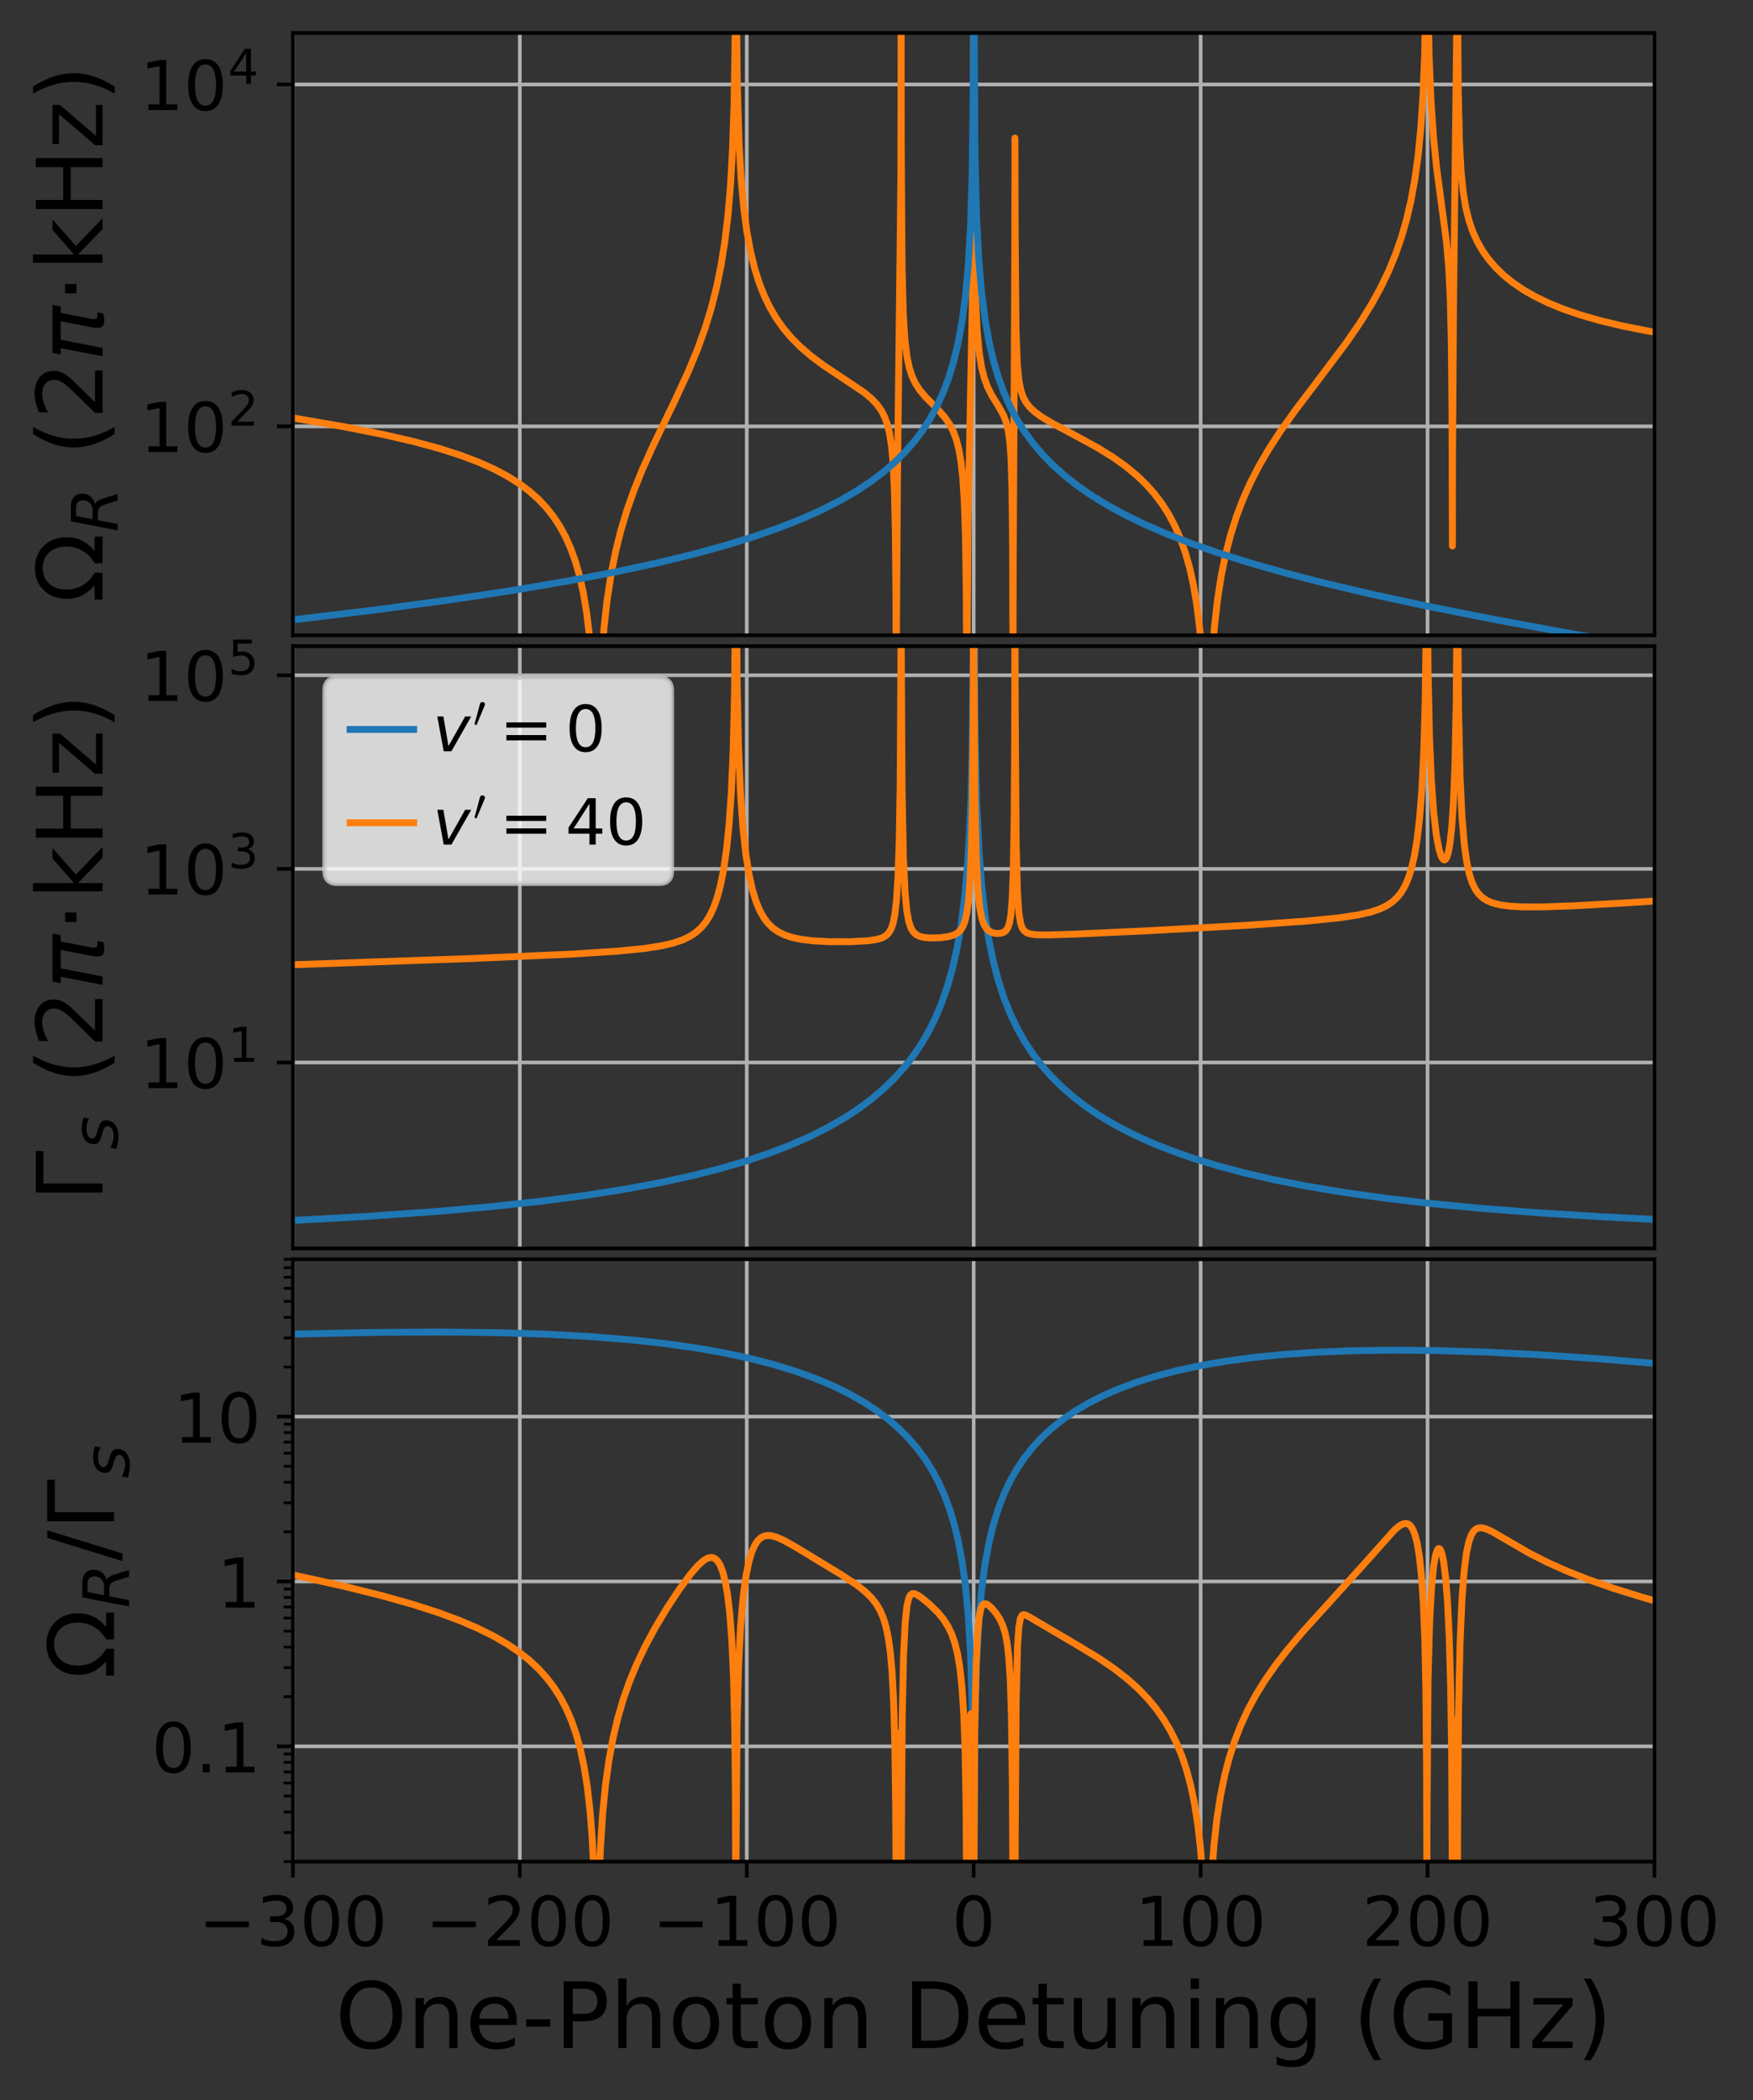 <?xml version="1.0" encoding="utf-8" standalone="no"?>
<!DOCTYPE svg PUBLIC "-//W3C//DTD SVG 1.1//EN"
  "http://www.w3.org/Graphics/SVG/1.1/DTD/svg11.dtd">
<!-- Created with matplotlib (https://matplotlib.org/) -->
<svg height="458.441pt" version="1.1" viewBox="0 0 382.774 458.441" width="382.774pt" xmlns="http://www.w3.org/2000/svg" xmlns:xlink="http://www.w3.org/1999/xlink">
 <rect x="0" y="0" width="382.774" height="458.441" fill="#333333" stroke="none"/>
 <defs>
  <style type="text/css">*{stroke-linecap:butt;stroke-linejoin:round;}</style>
 </defs>
 <g id="figure_1">
  <g id="patch_1">
   <path d="M 0 458.441 
L 382.774 458.441 
L 382.774 0 
L 0 0 
z
" style="fill:none;"/>
  </g>
  <g id="axes_1">
   <g id="patch_2">
    <path d="M 63.956 138.678 
L 361.259 138.678 
L 361.259 7.2 
L 63.956 7.2 
z
" style="fill:none;"/>
   </g>
   <g id="matplotlib.axis_1">
    <g id="xtick_1">
     <g id="line2d_1">
      <path clip-path="url(#p9b073f230d)" d="M 63.956 138.678 
L 63.956 7.2 
" style="fill:none;stroke:#b0b0b0;stroke-linecap:square;stroke-width:0.8;"/>
     </g>
     <g id="line2d_2"/>
    </g>
    <g id="xtick_2">
     <g id="line2d_3">
      <path clip-path="url(#p9b073f230d)" d="M 113.507 138.678 
L 113.507 7.2 
" style="fill:none;stroke:#b0b0b0;stroke-linecap:square;stroke-width:0.8;"/>
     </g>
     <g id="line2d_4"/>
    </g>
    <g id="xtick_3">
     <g id="line2d_5">
      <path clip-path="url(#p9b073f230d)" d="M 163.057 138.678 
L 163.057 7.2 
" style="fill:none;stroke:#b0b0b0;stroke-linecap:square;stroke-width:0.8;"/>
     </g>
     <g id="line2d_6"/>
    </g>
    <g id="xtick_4">
     <g id="line2d_7">
      <path clip-path="url(#p9b073f230d)" d="M 212.607 138.678 
L 212.607 7.2 
" style="fill:none;stroke:#b0b0b0;stroke-linecap:square;stroke-width:0.8;"/>
     </g>
     <g id="line2d_8"/>
    </g>
    <g id="xtick_5">
     <g id="line2d_9">
      <path clip-path="url(#p9b073f230d)" d="M 262.158 138.678 
L 262.158 7.2 
" style="fill:none;stroke:#b0b0b0;stroke-linecap:square;stroke-width:0.8;"/>
     </g>
     <g id="line2d_10"/>
    </g>
    <g id="xtick_6">
     <g id="line2d_11">
      <path clip-path="url(#p9b073f230d)" d="M 311.708 138.678 
L 311.708 7.2 
" style="fill:none;stroke:#b0b0b0;stroke-linecap:square;stroke-width:0.8;"/>
     </g>
     <g id="line2d_12"/>
    </g>
    <g id="xtick_7">
     <g id="line2d_13">
      <path clip-path="url(#p9b073f230d)" d="M 361.259 138.678 
L 361.259 7.2 
" style="fill:none;stroke:#b0b0b0;stroke-linecap:square;stroke-width:0.8;"/>
     </g>
     <g id="line2d_14"/>
    </g>
   </g>
   <g id="matplotlib.axis_2">
    <g id="ytick_1">
     <g id="line2d_15">
      <path clip-path="url(#p9b073f230d)" d="M 63.956 93.077 
L 361.259 93.077 
" style="fill:none;stroke:#b0b0b0;stroke-linecap:square;stroke-width:0.8;"/>
     </g>
     <g id="line2d_16">
      <defs>
       <path d="M 0 0 
L -3.5 0 
" id="mc3ce260a5b" style="stroke:#000000;stroke-width:0.8;"/>
      </defs>
      <g>
       <use style="stroke:#000000;stroke-width:0.8;" x="63.956" xlink:href="#mc3ce260a5b" y="93.077"/>
      </g>
     </g>
     <g id="text_1">
      <!-- $\mathdefault{10^{2}}$ -->
      <g transform="translate(30.556 98.776)scale(0.15 -0.15)">
       <defs>
        <path d="M 12.406 8.297 
L 28.516 8.297 
L 28.516 63.922 
L 10.984 60.406 
L 10.984 69.391 
L 28.422 72.906 
L 38.281 72.906 
L 38.281 8.297 
L 54.391 8.297 
L 54.391 0 
L 12.406 0 
z
" id="DejaVuSans-49"/>
        <path d="M 31.781 66.406 
Q 24.172 66.406 20.328 58.906 
Q 16.5 51.422 16.5 36.375 
Q 16.5 21.391 20.328 13.891 
Q 24.172 6.391 31.781 6.391 
Q 39.453 6.391 43.281 13.891 
Q 47.125 21.391 47.125 36.375 
Q 47.125 51.422 43.281 58.906 
Q 39.453 66.406 31.781 66.406 
z
M 31.781 74.219 
Q 44.047 74.219 50.516 64.516 
Q 56.984 54.828 56.984 36.375 
Q 56.984 17.969 50.516 8.266 
Q 44.047 -1.422 31.781 -1.422 
Q 19.531 -1.422 13.062 8.266 
Q 6.594 17.969 6.594 36.375 
Q 6.594 54.828 13.062 64.516 
Q 19.531 74.219 31.781 74.219 
z
" id="DejaVuSans-48"/>
        <path d="M 19.188 8.297 
L 53.609 8.297 
L 53.609 0 
L 7.328 0 
L 7.328 8.297 
Q 12.938 14.109 22.625 23.891 
Q 32.328 33.688 34.812 36.531 
Q 39.547 41.844 41.422 45.531 
Q 43.312 49.219 43.312 52.781 
Q 43.312 58.594 39.234 62.25 
Q 35.156 65.922 28.609 65.922 
Q 23.969 65.922 18.812 64.312 
Q 13.672 62.703 7.812 59.422 
L 7.812 69.391 
Q 13.766 71.781 18.938 73 
Q 24.125 74.219 28.422 74.219 
Q 39.75 74.219 46.484 68.547 
Q 53.219 62.891 53.219 53.422 
Q 53.219 48.922 51.531 44.891 
Q 49.859 40.875 45.406 35.406 
Q 44.188 33.984 37.641 27.219 
Q 31.109 20.453 19.188 8.297 
z
" id="DejaVuSans-50"/>
       </defs>
       <use transform="translate(0 0.766)" xlink:href="#DejaVuSans-49"/>
       <use transform="translate(63.623 0.766)" xlink:href="#DejaVuSans-48"/>
       <use transform="translate(128.203 39.047)scale(0.7)" xlink:href="#DejaVuSans-50"/>
      </g>
     </g>
    </g>
    <g id="ytick_2">
     <g id="line2d_17">
      <path clip-path="url(#p9b073f230d)" d="M 63.956 18.435 
L 361.259 18.435 
" style="fill:none;stroke:#b0b0b0;stroke-linecap:square;stroke-width:0.8;"/>
     </g>
     <g id="line2d_18">
      <g>
       <use style="stroke:#000000;stroke-width:0.8;" x="63.956" xlink:href="#mc3ce260a5b" y="18.435"/>
      </g>
     </g>
     <g id="text_2">
      <!-- $\mathdefault{10^{4}}$ -->
      <g transform="translate(30.556 24.134)scale(0.15 -0.15)">
       <defs>
        <path d="M 37.797 64.312 
L 12.891 25.391 
L 37.797 25.391 
z
M 35.203 72.906 
L 47.609 72.906 
L 47.609 25.391 
L 58.016 25.391 
L 58.016 17.188 
L 47.609 17.188 
L 47.609 0 
L 37.797 0 
L 37.797 17.188 
L 4.891 17.188 
L 4.891 26.703 
z
" id="DejaVuSans-52"/>
       </defs>
       <use transform="translate(0 0.684)" xlink:href="#DejaVuSans-49"/>
       <use transform="translate(63.623 0.684)" xlink:href="#DejaVuSans-48"/>
       <use transform="translate(128.203 38.966)scale(0.7)" xlink:href="#DejaVuSans-52"/>
      </g>
     </g>
    </g>
    <g id="text_3">
     <!-- $\Omega_{R}~(2\pi\!\cdot\!\mathrm{kHz})$ -->
     <g transform="translate(22.397 131.639)rotate(-90)scale(0.2 -0.2)">
      <defs>
       <path d="M 72.609 8.688 
L 72.609 0 
L 43.312 0 
L 43.312 8.688 
Q 51.953 13.422 56.781 21.531 
Q 61.625 29.641 61.625 39.5 
Q 61.625 51.219 55.172 58.297 
Q 48.734 65.375 38.188 65.375 
Q 27.641 65.375 21.172 58.266 
Q 14.703 51.172 14.703 39.5 
Q 14.703 29.641 19.531 21.531 
Q 24.422 13.422 33.109 8.688 
L 33.109 0 
L 3.812 0 
L 3.812 8.688 
L 19.391 8.688 
Q 11.672 15.484 8.109 22.75 
Q 4.594 30.031 4.594 39.016 
Q 4.594 54.547 13.969 64.156 
Q 23.297 73.781 38.188 73.781 
Q 52.984 73.781 62.406 64.156 
Q 71.781 54.594 71.781 39.5 
Q 71.781 30.031 68.312 22.797 
Q 64.844 15.578 56.984 8.688 
z
" id="DejaVuSans-937"/>
       <path d="M 25.203 64.797 
L 20.219 38.922 
L 32.906 38.922 
Q 40.375 38.922 44.984 43.047 
Q 49.609 47.172 49.609 53.812 
Q 49.609 59.125 46.5 61.953 
Q 43.406 64.797 37.594 64.797 
z
M 43.312 35.016 
Q 46.438 34.281 48.516 31.391 
Q 50.594 28.516 53.328 19.922 
L 59.516 0 
L 49.125 0 
L 43.406 18.703 
Q 41.219 25.922 38.328 28.359 
Q 35.453 30.812 29.5 30.812 
L 18.609 30.812 
L 12.594 0 
L 2.688 0 
L 16.891 72.906 
L 39.109 72.906 
Q 49.219 72.906 54.609 68.328 
Q 60.016 63.766 60.016 55.172 
Q 60.016 47.562 55.422 41.984 
Q 50.828 36.422 43.312 35.016 
z
" id="DejaVuSans-Oblique-82"/>
       <path d="M 31 75.875 
Q 24.469 64.656 21.281 53.656 
Q 18.109 42.672 18.109 31.391 
Q 18.109 20.125 21.312 9.062 
Q 24.516 -2 31 -13.188 
L 23.188 -13.188 
Q 15.875 -1.703 12.234 9.375 
Q 8.594 20.453 8.594 31.391 
Q 8.594 42.281 12.203 53.312 
Q 15.828 64.359 23.188 75.875 
z
" id="DejaVuSans-40"/>
       <path d="M 9.125 54.688 
L 61.531 54.688 
L 59.766 45.703 
L 52.875 45.703 
L 46.344 12.109 
Q 45.656 8.594 46.578 7.031 
Q 47.469 5.516 50.141 5.516 
Q 50.875 5.516 51.953 5.672 
Q 53.078 5.766 53.422 5.812 
L 52.156 -0.688 
Q 50.344 -1.312 48.484 -1.609 
Q 46.578 -1.906 44.781 -1.906 
Q 38.922 -1.906 37.312 1.266 
Q 35.688 4.5 37.359 13.094 
L 43.703 45.703 
L 23.531 45.703 
L 14.656 0 
L 5.469 0 
L 14.359 45.703 
L 7.375 45.703 
z
" id="DejaVuSans-Oblique-960"/>
       <path d="M 10.688 40.922 
L 21 40.922 
L 21 28.516 
L 10.688 28.516 
z
" id="DejaVuSans-8901"/>
       <path d="M 9.078 75.984 
L 18.109 75.984 
L 18.109 31.109 
L 44.922 54.688 
L 56.391 54.688 
L 27.391 29.109 
L 57.625 0 
L 45.906 0 
L 18.109 26.703 
L 18.109 0 
L 9.078 0 
z
" id="DejaVuSans-107"/>
       <path d="M 9.812 72.906 
L 19.672 72.906 
L 19.672 43.016 
L 55.516 43.016 
L 55.516 72.906 
L 65.375 72.906 
L 65.375 0 
L 55.516 0 
L 55.516 34.719 
L 19.672 34.719 
L 19.672 0 
L 9.812 0 
z
" id="DejaVuSans-72"/>
       <path d="M 5.516 54.688 
L 48.188 54.688 
L 48.188 46.484 
L 14.406 7.172 
L 48.188 7.172 
L 48.188 0 
L 4.297 0 
L 4.297 8.203 
L 38.094 47.516 
L 5.516 47.516 
z
" id="DejaVuSans-122"/>
       <path d="M 8.016 75.875 
L 15.828 75.875 
Q 23.141 64.359 26.781 53.312 
Q 30.422 42.281 30.422 31.391 
Q 30.422 20.453 26.781 9.375 
Q 23.141 -1.703 15.828 -13.188 
L 8.016 -13.188 
Q 14.5 -2 17.703 9.062 
Q 20.906 20.125 20.906 31.391 
Q 20.906 42.672 17.703 53.656 
Q 14.5 64.656 8.016 75.875 
z
" id="DejaVuSans-41"/>
      </defs>
      <use transform="translate(0 0.016)" xlink:href="#DejaVuSans-937"/>
      <use transform="translate(77.373 -16.391)scale(0.7)" xlink:href="#DejaVuSans-Oblique-82"/>
      <use transform="translate(161.215 0.016)" xlink:href="#DejaVuSans-40"/>
      <use transform="translate(200.229 0.016)" xlink:href="#DejaVuSans-50"/>
      <use transform="translate(263.852 0.016)" xlink:href="#DejaVuSans-Oblique-960"/>
      <use transform="translate(327.304 0.016)" xlink:href="#DejaVuSans-8901"/>
      <use transform="translate(362.338 0.016)" xlink:href="#DejaVuSans-107"/>
      <use transform="translate(420.248 0.016)" xlink:href="#DejaVuSans-72"/>
      <use transform="translate(495.443 0.016)" xlink:href="#DejaVuSans-122"/>
      <use transform="translate(547.934 0.016)" xlink:href="#DejaVuSans-41"/>
     </g>
    </g>
   </g>
   <g id="line2d_19">
    <path clip-path="url(#p9b073f230d)" d="M 63.956 91.224 
L 75.372 93.198 
L 83.786 94.871 
L 90.475 96.42 
L 95.975 97.916 
L 100.583 99.394 
L 104.508 100.881 
L 107.867 102.388 
L 110.781 103.935 
L 113.308 105.524 
L 115.538 107.186 
L 117.5 108.923 
L 119.254 110.77 
L 120.83 112.755 
L 122.227 114.871 
L 123.505 117.217 
L 124.635 119.755 
L 125.646 122.565 
L 126.568 125.792 
L 127.37 129.411 
L 128.084 133.667 
L 128.708 138.813 
L 129.214 144.866 
L 129.63 152.672 
L 129.927 162.381 
L 130.135 176.533 
L 130.254 202.957 
L 130.284 259.465 
L 130.343 190.954 
L 130.551 166.664 
L 130.878 153.599 
L 131.324 144.328 
L 131.889 137.032 
L 132.573 130.945 
L 133.406 125.496 
L 134.387 120.548 
L 135.516 115.981 
L 136.854 111.51 
L 138.4 107.118 
L 140.273 102.477 
L 142.681 97.134 
L 147.26 87.66 
L 150.292 81.104 
L 152.314 76.214 
L 153.949 71.676 
L 155.287 67.316 
L 156.447 62.767 
L 157.428 57.992 
L 158.26 52.792 
L 158.944 47.089 
L 159.509 40.456 
L 159.955 32.501 
L 160.282 22.669 
L 160.52 7.924 
L 160.587 -1 
M 160.777 -1 
L 160.995 18.422 
L 161.352 30.583 
L 161.828 39.077 
L 162.393 45.342 
L 163.076 50.521 
L 163.879 54.9 
L 164.771 58.559 
L 165.782 61.782 
L 166.912 64.644 
L 168.16 67.206 
L 169.558 69.563 
L 171.104 71.732 
L 172.828 73.769 
L 174.79 75.738 
L 177.05 77.685 
L 179.755 79.711 
L 183.412 82.15 
L 188.585 85.604 
L 190.339 87.061 
L 191.558 88.358 
L 192.48 89.669 
L 193.193 91.071 
L 193.788 92.747 
L 194.264 94.744 
L 194.68 97.487 
L 195.036 101.522 
L 195.304 107.194 
L 195.512 116.676 
L 195.631 130.756 
L 195.691 157.149 
L 195.75 136.543 
L 195.958 105.129 
L 196.701 39.451 
L 196.761 3.585 
L 196.791 31.697 
L 196.969 58.27 
L 197.237 68.414 
L 197.593 74.163 
L 198.039 77.842 
L 198.545 80.276 
L 199.169 82.199 
L 199.912 83.758 
L 200.834 85.165 
L 202.083 86.64 
L 204.729 89.31 
L 206.304 91.097 
L 207.345 92.61 
L 208.148 94.166 
L 208.802 95.912 
L 209.367 98.08 
L 209.842 100.839 
L 210.229 104.398 
L 210.556 109.537 
L 210.823 117.766 
L 211.002 130.899 
L 211.091 152.03 
L 211.121 205.232 
L 211.18 140.775 
L 211.388 113.697 
L 211.804 91.891 
L 212.369 62.897 
L 212.548 39.359 
L 212.606 -1 
M 212.608 -1 
L 212.756 50.135 
L 213.023 64.862 
L 213.38 72.365 
L 213.826 77.072 
L 214.331 80.176 
L 214.926 82.528 
L 215.64 84.473 
L 216.532 86.26 
L 218.077 88.764 
L 219.118 90.646 
L 219.713 92.196 
L 220.159 94.037 
L 220.486 96.356 
L 220.753 99.949 
L 220.961 106.171 
L 221.11 119.234 
L 221.199 150.579 
L 221.229 126.517 
L 221.467 80.219 
L 221.586 52.393 
L 221.615 30.137 
L 221.675 51.89 
L 221.853 71.967 
L 222.121 79.262 
L 222.478 83.011 
L 222.894 85.153 
L 223.399 86.651 
L 224.024 87.829 
L 224.826 88.869 
L 225.897 89.881 
L 227.413 90.99 
L 229.702 92.365 
L 234.251 94.779 
L 239.691 97.747 
L 243.081 99.851 
L 245.846 101.823 
L 248.224 103.788 
L 250.305 105.793 
L 252.148 107.875 
L 253.784 110.054 
L 255.24 112.359 
L 256.549 114.837 
L 257.738 117.566 
L 258.808 120.588 
L 259.759 123.952 
L 260.592 127.713 
L 261.335 132.137 
L 261.959 137.22 
L 262.495 143.511 
L 262.911 151.117 
L 263.238 161.602 
L 263.446 175.818 
L 263.565 202.45 
L 263.595 252.556 
L 263.654 190.123 
L 263.862 165.957 
L 264.189 152.966 
L 264.635 143.786 
L 265.2 136.603 
L 265.884 130.657 
L 266.687 125.548 
L 267.638 120.911 
L 268.738 116.665 
L 269.987 112.735 
L 271.414 108.984 
L 273.019 105.385 
L 274.862 101.796 
L 277.003 98.117 
L 279.56 94.176 
L 282.741 89.698 
L 287.587 83.31 
L 293.83 75.021 
L 296.922 70.535 
L 299.36 66.617 
L 301.412 62.903 
L 303.166 59.268 
L 304.682 55.608 
L 305.99 51.865 
L 307.12 47.955 
L 308.101 43.743 
L 308.933 39.18 
L 309.647 33.994 
L 310.241 27.958 
L 310.717 20.743 
L 311.074 11.905 
L 311.343 -1 
M 311.784 -1 
L 312.055 12.073 
L 312.471 22.151 
L 313.006 29.895 
L 313.69 36.634 
L 314.671 43.973 
L 315.86 52.975 
L 316.336 58.511 
L 316.663 65.041 
L 316.901 74.681 
L 317.05 90.577 
L 317.139 119.196 
L 317.169 98.919 
L 317.377 66.94 
L 318.163 -1 
M 318.264 -1 
L 318.417 20.002 
L 318.685 31.007 
L 319.042 37.467 
L 319.488 41.861 
L 320.052 45.287 
L 320.736 48.075 
L 321.569 50.517 
L 322.55 52.697 
L 323.709 54.724 
L 325.047 56.611 
L 326.593 58.404 
L 328.347 60.095 
L 330.339 61.706 
L 332.599 63.245 
L 335.155 64.714 
L 338.069 66.127 
L 341.369 67.474 
L 345.115 68.76 
L 349.396 69.99 
L 354.302 71.164 
L 359.951 72.28 
L 361.259 72.51 
L 361.259 72.51 
" style="fill:none;stroke:#ff7f0e;stroke-linecap:square;stroke-width:1.5;"/>
   </g>
   <g id="line2d_20">
    <path clip-path="url(#p9b073f230d)" d="M 63.849 135.321 
L 82.341 133.087 
L 98.138 130.96 
L 111.854 128.893 
L 123.732 126.883 
L 134.141 124.901 
L 143.326 122.929 
L 151.408 120.97 
L 158.511 119.024 
L 164.757 117.09 
L 170.39 115.113 
L 175.288 113.166 
L 179.697 111.178 
L 183.615 109.17 
L 187.044 107.173 
L 190.106 105.146 
L 192.922 103.018 
L 195.372 100.9 
L 197.576 98.715 
L 199.658 96.332 
L 201.495 93.883 
L 203.087 91.405 
L 204.556 88.715 
L 205.903 85.774 
L 207.128 82.532 
L 208.23 78.921 
L 209.21 74.845 
L 210.067 70.169 
L 210.802 64.684 
L 211.414 58.046 
L 211.904 49.62 
L 212.271 37.999 
L 212.516 18.521 
L 212.597 -1 
M 212.674 -1 
L 212.883 33.314 
L 213.251 47.521 
L 213.741 56.859 
L 214.353 63.942 
L 215.088 69.687 
L 215.945 74.537 
L 216.925 78.742 
L 218.027 82.458 
L 219.251 85.79 
L 220.598 88.814 
L 222.068 91.582 
L 223.782 94.318 
L 225.619 96.824 
L 227.701 99.273 
L 229.905 101.53 
L 232.355 103.729 
L 235.171 105.952 
L 238.233 108.083 
L 241.662 110.197 
L 245.458 112.278 
L 249.744 114.371 
L 254.52 116.455 
L 259.908 118.559 
L 266.031 120.705 
L 272.889 122.867 
L 280.727 125.097 
L 289.544 127.37 
L 299.708 129.756 
L 311.587 132.309 
L 325.67 135.101 
L 343.426 138.383 
L 361.306 141.538 
L 361.306 141.538 
" style="fill:none;stroke:#1f77b4;stroke-linecap:square;stroke-width:1.5;"/>
   </g>
   <g id="patch_3">
    <path d="M 63.956 138.678 
L 63.956 7.2 
" style="fill:none;stroke:#000000;stroke-linecap:square;stroke-linejoin:miter;stroke-width:0.8;"/>
   </g>
   <g id="patch_4">
    <path d="M 361.259 138.678 
L 361.259 7.2 
" style="fill:none;stroke:#000000;stroke-linecap:square;stroke-linejoin:miter;stroke-width:0.8;"/>
   </g>
   <g id="patch_5">
    <path d="M 63.956 138.678 
L 361.259 138.678 
" style="fill:none;stroke:#000000;stroke-linecap:square;stroke-linejoin:miter;stroke-width:0.8;"/>
   </g>
   <g id="patch_6">
    <path d="M 63.956 7.2 
L 361.259 7.2 
" style="fill:none;stroke:#000000;stroke-linecap:square;stroke-linejoin:miter;stroke-width:0.8;"/>
   </g>
  </g>
  <g id="axes_2">
   <g id="patch_7">
    <path d="M 63.956 272.523 
L 361.259 272.523 
L 361.259 141.045 
L 63.956 141.045 
z
" style="fill:none;"/>
   </g>
   <g id="matplotlib.axis_3">
    <g id="xtick_8">
     <g id="line2d_21">
      <path clip-path="url(#p661cc4630b)" d="M 63.956 272.523 
L 63.956 141.045 
" style="fill:none;stroke:#b0b0b0;stroke-linecap:square;stroke-width:0.8;"/>
     </g>
     <g id="line2d_22"/>
    </g>
    <g id="xtick_9">
     <g id="line2d_23">
      <path clip-path="url(#p661cc4630b)" d="M 113.507 272.523 
L 113.507 141.045 
" style="fill:none;stroke:#b0b0b0;stroke-linecap:square;stroke-width:0.8;"/>
     </g>
     <g id="line2d_24"/>
    </g>
    <g id="xtick_10">
     <g id="line2d_25">
      <path clip-path="url(#p661cc4630b)" d="M 163.057 272.523 
L 163.057 141.045 
" style="fill:none;stroke:#b0b0b0;stroke-linecap:square;stroke-width:0.8;"/>
     </g>
     <g id="line2d_26"/>
    </g>
    <g id="xtick_11">
     <g id="line2d_27">
      <path clip-path="url(#p661cc4630b)" d="M 212.607 272.523 
L 212.607 141.045 
" style="fill:none;stroke:#b0b0b0;stroke-linecap:square;stroke-width:0.8;"/>
     </g>
     <g id="line2d_28"/>
    </g>
    <g id="xtick_12">
     <g id="line2d_29">
      <path clip-path="url(#p661cc4630b)" d="M 262.158 272.523 
L 262.158 141.045 
" style="fill:none;stroke:#b0b0b0;stroke-linecap:square;stroke-width:0.8;"/>
     </g>
     <g id="line2d_30"/>
    </g>
    <g id="xtick_13">
     <g id="line2d_31">
      <path clip-path="url(#p661cc4630b)" d="M 311.708 272.523 
L 311.708 141.045 
" style="fill:none;stroke:#b0b0b0;stroke-linecap:square;stroke-width:0.8;"/>
     </g>
     <g id="line2d_32"/>
    </g>
    <g id="xtick_14">
     <g id="line2d_33">
      <path clip-path="url(#p661cc4630b)" d="M 361.259 272.523 
L 361.259 141.045 
" style="fill:none;stroke:#b0b0b0;stroke-linecap:square;stroke-width:0.8;"/>
     </g>
     <g id="line2d_34"/>
    </g>
   </g>
   <g id="matplotlib.axis_4">
    <g id="ytick_3">
     <g id="line2d_35">
      <path clip-path="url(#p661cc4630b)" d="M 63.956 231.933 
L 361.259 231.933 
" style="fill:none;stroke:#b0b0b0;stroke-linecap:square;stroke-width:0.8;"/>
     </g>
     <g id="line2d_36">
      <g>
       <use style="stroke:#000000;stroke-width:0.8;" x="63.956" xlink:href="#mc3ce260a5b" y="231.933"/>
      </g>
     </g>
     <g id="text_4">
      <!-- $\mathdefault{10^{1}}$ -->
      <g transform="translate(30.556 237.632)scale(0.15 -0.15)">
       <use transform="translate(0 0.684)" xlink:href="#DejaVuSans-49"/>
       <use transform="translate(63.623 0.684)" xlink:href="#DejaVuSans-48"/>
       <use transform="translate(128.203 38.966)scale(0.7)" xlink:href="#DejaVuSans-49"/>
      </g>
     </g>
    </g>
    <g id="ytick_4">
     <g id="line2d_37">
      <path clip-path="url(#p661cc4630b)" d="M 63.956 189.67 
L 361.259 189.67 
" style="fill:none;stroke:#b0b0b0;stroke-linecap:square;stroke-width:0.8;"/>
     </g>
     <g id="line2d_38">
      <g>
       <use style="stroke:#000000;stroke-width:0.8;" x="63.956" xlink:href="#mc3ce260a5b" y="189.67"/>
      </g>
     </g>
     <g id="text_5">
      <!-- $\mathdefault{10^{3}}$ -->
      <g transform="translate(30.556 195.368)scale(0.15 -0.15)">
       <defs>
        <path d="M 40.578 39.312 
Q 47.656 37.797 51.625 33 
Q 55.609 28.219 55.609 21.188 
Q 55.609 10.406 48.188 4.484 
Q 40.766 -1.422 27.094 -1.422 
Q 22.516 -1.422 17.656 -0.516 
Q 12.797 0.391 7.625 2.203 
L 7.625 11.719 
Q 11.719 9.328 16.594 8.109 
Q 21.484 6.891 26.812 6.891 
Q 36.078 6.891 40.938 10.547 
Q 45.797 14.203 45.797 21.188 
Q 45.797 27.641 41.281 31.266 
Q 36.766 34.906 28.719 34.906 
L 20.219 34.906 
L 20.219 43.016 
L 29.109 43.016 
Q 36.375 43.016 40.234 45.922 
Q 44.094 48.828 44.094 54.297 
Q 44.094 59.906 40.109 62.906 
Q 36.141 65.922 28.719 65.922 
Q 24.656 65.922 20.016 65.031 
Q 15.375 64.156 9.812 62.312 
L 9.812 71.094 
Q 15.438 72.656 20.344 73.438 
Q 25.25 74.219 29.594 74.219 
Q 40.828 74.219 47.359 69.109 
Q 53.906 64.016 53.906 55.328 
Q 53.906 49.266 50.438 45.094 
Q 46.969 40.922 40.578 39.312 
z
" id="DejaVuSans-51"/>
       </defs>
       <use transform="translate(0 0.766)" xlink:href="#DejaVuSans-49"/>
       <use transform="translate(63.623 0.766)" xlink:href="#DejaVuSans-48"/>
       <use transform="translate(128.203 39.047)scale(0.7)" xlink:href="#DejaVuSans-51"/>
      </g>
     </g>
    </g>
    <g id="ytick_5">
     <g id="line2d_39">
      <path clip-path="url(#p661cc4630b)" d="M 63.956 147.406 
L 361.259 147.406 
" style="fill:none;stroke:#b0b0b0;stroke-linecap:square;stroke-width:0.8;"/>
     </g>
     <g id="line2d_40">
      <g>
       <use style="stroke:#000000;stroke-width:0.8;" x="63.956" xlink:href="#mc3ce260a5b" y="147.406"/>
      </g>
     </g>
     <g id="text_6">
      <!-- $\mathdefault{10^{5}}$ -->
      <g transform="translate(30.556 153.105)scale(0.15 -0.15)">
       <defs>
        <path d="M 10.797 72.906 
L 49.516 72.906 
L 49.516 64.594 
L 19.828 64.594 
L 19.828 46.734 
Q 21.969 47.469 24.109 47.828 
Q 26.266 48.188 28.422 48.188 
Q 40.625 48.188 47.75 41.5 
Q 54.891 34.812 54.891 23.391 
Q 54.891 11.625 47.562 5.094 
Q 40.234 -1.422 26.906 -1.422 
Q 22.312 -1.422 17.547 -0.641 
Q 12.797 0.141 7.719 1.703 
L 7.719 11.625 
Q 12.109 9.234 16.797 8.062 
Q 21.484 6.891 26.703 6.891 
Q 35.156 6.891 40.078 11.328 
Q 45.016 15.766 45.016 23.391 
Q 45.016 31 40.078 35.438 
Q 35.156 39.891 26.703 39.891 
Q 22.75 39.891 18.812 39.016 
Q 14.891 38.141 10.797 36.281 
z
" id="DejaVuSans-53"/>
       </defs>
       <use transform="translate(0 0.684)" xlink:href="#DejaVuSans-49"/>
       <use transform="translate(63.623 0.684)" xlink:href="#DejaVuSans-48"/>
       <use transform="translate(128.203 38.966)scale(0.7)" xlink:href="#DejaVuSans-53"/>
      </g>
     </g>
    </g>
    <g id="text_7">
     <!-- $\Gamma_{s}~(2\pi\!\cdot\!\mathrm{kHz})$ -->
     <g transform="translate(22.397 262.284)rotate(-90)scale(0.2 -0.2)">
      <defs>
       <path d="M 9.812 0 
L 9.812 72.906 
L 55.172 72.906 
L 55.172 64.594 
L 19.672 64.594 
L 19.672 0 
z
" id="DejaVuSans-915"/>
       <path d="M 50 53.078 
L 48.297 44.578 
Q 44.734 46.531 40.766 47.5 
Q 36.812 48.484 32.625 48.484 
Q 25.531 48.484 21.453 46.062 
Q 17.391 43.656 17.391 39.5 
Q 17.391 34.672 26.859 32.078 
Q 27.594 31.891 27.938 31.781 
L 30.812 30.906 
Q 39.797 28.422 42.797 25.688 
Q 45.797 22.953 45.797 18.219 
Q 45.797 9.516 38.891 4.047 
Q 31.984 -1.422 20.797 -1.422 
Q 16.453 -1.422 11.672 -0.578 
Q 6.891 0.25 1.125 2 
L 2.875 11.281 
Q 7.812 8.734 12.594 7.422 
Q 17.391 6.109 21.781 6.109 
Q 28.375 6.109 32.5 8.938 
Q 36.625 11.766 36.625 16.109 
Q 36.625 20.797 25.781 23.688 
L 24.859 23.922 
L 21.781 24.703 
Q 14.938 26.516 11.766 29.469 
Q 8.594 32.422 8.594 37.016 
Q 8.594 45.75 15.156 50.875 
Q 21.734 56 33.016 56 
Q 37.453 56 41.672 55.266 
Q 45.906 54.547 50 53.078 
z
" id="DejaVuSans-Oblique-115"/>
      </defs>
      <use transform="translate(0 0.016)" xlink:href="#DejaVuSans-915"/>
      <use transform="translate(56.67 -16.391)scale(0.7)" xlink:href="#DejaVuSans-Oblique-115"/>
      <use transform="translate(128.344 0.016)" xlink:href="#DejaVuSans-40"/>
      <use transform="translate(167.358 0.016)" xlink:href="#DejaVuSans-50"/>
      <use transform="translate(230.981 0.016)" xlink:href="#DejaVuSans-Oblique-960"/>
      <use transform="translate(294.433 0.016)" xlink:href="#DejaVuSans-8901"/>
      <use transform="translate(329.467 0.016)" xlink:href="#DejaVuSans-107"/>
      <use transform="translate(387.377 0.016)" xlink:href="#DejaVuSans-72"/>
      <use transform="translate(462.572 0.016)" xlink:href="#DejaVuSans-122"/>
      <use transform="translate(515.063 0.016)" xlink:href="#DejaVuSans-41"/>
     </g>
    </g>
   </g>
   <g id="line2d_41">
    <path clip-path="url(#p661cc4630b)" d="M 63.849 266.424 
L 80.504 265.501 
L 94.832 264.49 
L 107.2 263.401 
L 118.099 262.222 
L 127.773 260.955 
L 136.346 259.613 
L 144.061 258.184 
L 151.041 256.667 
L 157.286 255.086 
L 162.92 253.438 
L 168.063 251.706 
L 172.716 249.908 
L 177.003 248.015 
L 180.799 246.101 
L 184.35 244.06 
L 187.534 241.973 
L 190.351 239.871 
L 192.922 237.687 
L 195.249 235.435 
L 197.453 232.991 
L 199.413 230.488 
L 201.25 227.769 
L 202.842 225.023 
L 204.311 222.051 
L 205.658 218.818 
L 206.883 215.278 
L 207.985 211.371 
L 208.965 207.02 
L 209.822 202.12 
L 210.557 196.534 
L 211.169 190.079 
L 211.659 182.528 
L 212.026 173.704 
L 212.271 163.971 
L 212.516 141.91 
L 212.639 108.648 
L 212.883 158.654 
L 213.251 174.735 
L 213.741 185.299 
L 214.353 193.307 
L 215.088 199.797 
L 215.945 205.269 
L 216.925 210.005 
L 218.027 214.183 
L 219.251 217.922 
L 220.598 221.304 
L 222.068 224.391 
L 223.66 227.228 
L 225.374 229.851 
L 227.334 232.439 
L 229.416 234.826 
L 231.742 237.154 
L 234.314 239.403 
L 237.131 241.56 
L 240.192 243.62 
L 243.499 245.579 
L 247.172 247.494 
L 251.214 249.346 
L 255.622 251.118 
L 260.521 252.841 
L 265.909 254.492 
L 271.787 256.055 
L 278.277 257.544 
L 285.38 258.942 
L 293.218 260.256 
L 301.912 261.487 
L 311.709 262.644 
L 322.73 263.715 
L 335.221 264.699 
L 349.427 265.59 
L 361.306 266.191 
L 361.306 266.191 
" style="fill:none;stroke:#1f77b4;stroke-linecap:square;stroke-width:1.5;"/>
   </g>
   <g id="line2d_42">
    <path clip-path="url(#p661cc4630b)" d="M 63.956 210.595 
L 103.14 209.228 
L 124.486 208.289 
L 134.773 207.636 
L 140.63 207.058 
L 144.406 206.475 
L 147.081 205.848 
L 149.103 205.153 
L 150.679 204.385 
L 151.987 203.508 
L 153.117 202.484 
L 154.098 201.297 
L 154.99 199.873 
L 155.822 198.117 
L 156.595 195.959 
L 157.338 193.185 
L 158.022 189.729 
L 158.647 185.392 
L 159.211 179.834 
L 159.687 172.912 
L 160.074 164.017 
L 160.371 151.756 
L 160.549 136.106 
L 160.639 115.532 
L 160.668 94.073 
L 160.728 116.742 
L 160.936 148.077 
L 161.263 163.197 
L 161.709 173.489 
L 162.244 180.883 
L 162.868 186.563 
L 163.552 190.874 
L 164.295 194.221 
L 165.098 196.839 
L 165.931 198.828 
L 166.822 200.4 
L 167.774 201.635 
L 168.814 202.628 
L 169.974 203.429 
L 171.341 204.098 
L 172.977 204.64 
L 174.998 205.066 
L 177.615 205.379 
L 181.093 205.561 
L 185.553 205.566 
L 189.417 205.369 
L 191.528 205.06 
L 192.718 204.68 
L 193.52 204.195 
L 194.115 203.568 
L 194.591 202.731 
L 195.007 201.522 
L 195.393 199.627 
L 195.75 196.567 
L 196.077 191.457 
L 196.345 183.595 
L 196.553 171.26 
L 196.701 147.016 
L 196.761 107.45 
L 196.791 139.772 
L 196.969 172.32 
L 197.266 187.191 
L 197.623 194.791 
L 198.01 198.84 
L 198.426 201.139 
L 198.901 202.568 
L 199.407 203.417 
L 200.001 203.985 
L 200.745 204.372 
L 201.756 204.629 
L 203.242 204.756 
L 205.293 204.698 
L 207.137 204.444 
L 208.356 204.069 
L 209.188 203.584 
L 209.783 202.992 
L 210.288 202.167 
L 210.734 200.969 
L 211.121 199.254 
L 211.477 196.601 
L 211.804 192.407 
L 212.102 185.524 
L 212.34 174.851 
L 212.518 155.694 
L 212.577 137.506 
L 212.607 102.743 
L 212.667 145.527 
L 212.875 174.155 
L 213.172 186.974 
L 213.529 194.041 
L 213.945 198.179 
L 214.391 200.498 
L 214.867 201.856 
L 215.402 202.717 
L 215.996 203.256 
L 216.71 203.599 
L 217.602 203.771 
L 218.523 203.723 
L 219.207 203.482 
L 219.713 203.067 
L 220.099 202.444 
L 220.426 201.456 
L 220.723 199.739 
L 220.991 196.641 
L 221.229 190.834 
L 221.437 179.022 
L 221.556 161.407 
L 221.615 127.556 
L 221.675 154.512 
L 221.883 184.106 
L 222.151 194.47 
L 222.478 199.3 
L 222.834 201.496 
L 223.221 202.6 
L 223.667 203.232 
L 224.232 203.632 
L 225.005 203.888 
L 226.283 204.047 
L 228.721 204.089 
L 234.518 203.92 
L 250.394 203.188 
L 272.603 201.961 
L 285.417 201.057 
L 292.284 200.369 
L 296.447 199.743 
L 299.241 199.111 
L 301.263 198.436 
L 302.809 197.693 
L 304.058 196.85 
L 305.098 195.881 
L 305.99 194.751 
L 306.793 193.377 
L 307.536 191.654 
L 308.22 189.493 
L 308.874 186.638 
L 309.468 182.993 
L 310.004 178.304 
L 310.479 172.14 
L 310.896 163.575 
L 311.193 152.923 
L 311.401 137.896 
L 311.52 114.012 
L 311.55 93.715 
L 311.609 114.144 
L 311.817 145.898 
L 312.144 160.997 
L 312.56 170.594 
L 313.066 177.477 
L 313.631 182.289 
L 314.196 185.318 
L 314.701 186.944 
L 315.117 187.617 
L 315.415 187.728 
L 315.652 187.577 
L 315.92 187.12 
L 316.247 186.066 
L 316.604 184.116 
L 316.99 180.649 
L 317.377 174.875 
L 317.704 166.436 
L 317.971 153.015 
L 318.12 135.409 
L 318.179 116.247 
L 318.209 69.627 
L 318.269 126.655 
L 318.477 154.792 
L 318.804 169.161 
L 319.22 178.111 
L 319.696 183.947 
L 320.231 187.962 
L 320.825 190.778 
L 321.45 192.703 
L 322.134 194.112 
L 322.877 195.152 
L 323.739 195.972 
L 324.75 196.616 
L 325.969 197.12 
L 327.545 197.519 
L 329.626 197.805 
L 332.539 197.966 
L 336.88 197.967 
L 343.777 197.723 
L 355.521 197.062 
L 361.259 196.689 
L 361.259 196.689 
" style="fill:none;stroke:#ff7f0e;stroke-linecap:square;stroke-width:1.5;"/>
   </g>
   <g id="patch_8">
    <path d="M 63.956 272.523 
L 63.956 141.045 
" style="fill:none;stroke:#000000;stroke-linecap:square;stroke-linejoin:miter;stroke-width:0.8;"/>
   </g>
   <g id="patch_9">
    <path d="M 361.259 272.523 
L 361.259 141.045 
" style="fill:none;stroke:#000000;stroke-linecap:square;stroke-linejoin:miter;stroke-width:0.8;"/>
   </g>
   <g id="patch_10">
    <path d="M 63.956 272.523 
L 361.259 272.523 
" style="fill:none;stroke:#000000;stroke-linecap:square;stroke-linejoin:miter;stroke-width:0.8;"/>
   </g>
   <g id="patch_11">
    <path d="M 63.956 141.045 
L 361.259 141.045 
" style="fill:none;stroke:#000000;stroke-linecap:square;stroke-linejoin:miter;stroke-width:0.8;"/>
   </g>
   <g id="legend_1">
    <g id="patch_12">
     <path d="M 73.672 192.895 
L 143.905 192.895 
Q 146.681 192.895 146.681 190.119 
L 146.681 150.761 
Q 146.681 147.985 143.905 147.985 
L 73.672 147.985 
Q 70.896 147.985 70.896 150.761 
L 70.896 190.119 
Q 70.896 192.895 73.672 192.895 
z
" style="fill:#ffffff;opacity:0.8;stroke:#cccccc;stroke-linejoin:miter;"/>
    </g>
    <g id="line2d_43">
     <path d="M 76.448 159.226 
L 90.328 159.226 
" style="fill:none;stroke:#1f77b4;stroke-linecap:square;stroke-width:1.5;"/>
    </g>
    <g id="line2d_44"/>
    <g id="text_8">
     <!-- $v'=0$ -->
     <g transform="translate(94.492 164.084)scale(0.139 -0.139)">
      <defs>
       <path d="M 7.172 54.688 
L 16.703 54.688 
L 24.703 8.203 
L 50.875 54.688 
L 60.406 54.688 
L 29.297 0 
L 17.188 0 
z
" id="DejaVuSans-Oblique-118"/>
       <path d="M 3.516 5.422 
Q 2.875 5.609 2.875 6.391 
L 15.094 51.812 
Q 15.672 53.656 17.078 54.781 
Q 18.5 55.906 20.312 55.906 
Q 22.656 55.906 24.438 54.359 
Q 26.219 52.828 26.219 50.484 
Q 26.219 49.469 25.688 48.188 
L 7.625 4.984 
Q 7.281 4.297 6.688 4.297 
Q 6.156 4.297 5 4.781 
Q 3.859 5.281 3.516 5.422 
z
" id="Cmsy10-48"/>
       <path d="M 10.594 45.406 
L 73.188 45.406 
L 73.188 37.203 
L 10.594 37.203 
z
M 10.594 25.484 
L 73.188 25.484 
L 73.188 17.188 
L 10.594 17.188 
z
" id="DejaVuSans-61"/>
      </defs>
      <use transform="translate(0 0.584)" xlink:href="#DejaVuSans-Oblique-118"/>
      <use transform="translate(63.646 38.866)scale(0.7)" xlink:href="#Cmsy10-48"/>
      <use transform="translate(105.106 0.584)" xlink:href="#DejaVuSans-61"/>
      <use transform="translate(208.377 0.584)" xlink:href="#DejaVuSans-48"/>
     </g>
    </g>
    <g id="line2d_45">
     <path d="M 76.448 179.599 
L 90.328 179.599 
" style="fill:none;stroke:#ff7f0e;stroke-linecap:square;stroke-width:1.5;"/>
    </g>
    <g id="line2d_46"/>
    <g id="text_9">
     <!-- $v'=40$ -->
     <g transform="translate(94.492 184.457)scale(0.139 -0.139)">
      <use transform="translate(0 0.584)" xlink:href="#DejaVuSans-Oblique-118"/>
      <use transform="translate(63.646 38.866)scale(0.7)" xlink:href="#Cmsy10-48"/>
      <use transform="translate(105.106 0.584)" xlink:href="#DejaVuSans-61"/>
      <use transform="translate(208.377 0.584)" xlink:href="#DejaVuSans-52"/>
      <use transform="translate(272 0.584)" xlink:href="#DejaVuSans-48"/>
     </g>
    </g>
   </g>
  </g>
  <g id="axes_3">
   <g id="patch_13">
    <path d="M 63.956 406.368 
L 361.259 406.368 
L 361.259 274.89 
L 63.956 274.89 
z
" style="fill:none;"/>
   </g>
   <g id="matplotlib.axis_5">
    <g id="xtick_15">
     <g id="line2d_47">
      <path clip-path="url(#pd4f4260d81)" d="M 63.956 406.368 
L 63.956 274.89 
" style="fill:none;stroke:#b0b0b0;stroke-linecap:square;stroke-width:0.8;"/>
     </g>
     <g id="line2d_48">
      <defs>
       <path d="M 0 0 
L 0 3.5 
" id="m005f0a59be" style="stroke:#000000;stroke-width:0.8;"/>
      </defs>
      <g>
       <use style="stroke:#000000;stroke-width:0.8;" x="63.956" xlink:href="#m005f0a59be" y="406.368"/>
      </g>
     </g>
     <g id="text_10">
      <!-- −300 -->
      <g transform="translate(43.356 424.766)scale(0.15 -0.15)">
       <defs>
        <path d="M 10.594 35.5 
L 73.188 35.5 
L 73.188 27.203 
L 10.594 27.203 
z
" id="DejaVuSans-8722"/>
       </defs>
       <use xlink:href="#DejaVuSans-8722"/>
       <use x="83.789" xlink:href="#DejaVuSans-51"/>
       <use x="147.412" xlink:href="#DejaVuSans-48"/>
       <use x="211.035" xlink:href="#DejaVuSans-48"/>
      </g>
     </g>
    </g>
    <g id="xtick_16">
     <g id="line2d_49">
      <path clip-path="url(#pd4f4260d81)" d="M 113.507 406.368 
L 113.507 274.89 
" style="fill:none;stroke:#b0b0b0;stroke-linecap:square;stroke-width:0.8;"/>
     </g>
     <g id="line2d_50">
      <g>
       <use style="stroke:#000000;stroke-width:0.8;" x="113.507" xlink:href="#m005f0a59be" y="406.368"/>
      </g>
     </g>
     <g id="text_11">
      <!-- −200 -->
      <g transform="translate(92.906 424.766)scale(0.15 -0.15)">
       <use xlink:href="#DejaVuSans-8722"/>
       <use x="83.789" xlink:href="#DejaVuSans-50"/>
       <use x="147.412" xlink:href="#DejaVuSans-48"/>
       <use x="211.035" xlink:href="#DejaVuSans-48"/>
      </g>
     </g>
    </g>
    <g id="xtick_17">
     <g id="line2d_51">
      <path clip-path="url(#pd4f4260d81)" d="M 163.057 406.368 
L 163.057 274.89 
" style="fill:none;stroke:#b0b0b0;stroke-linecap:square;stroke-width:0.8;"/>
     </g>
     <g id="line2d_52">
      <g>
       <use style="stroke:#000000;stroke-width:0.8;" x="163.057" xlink:href="#m005f0a59be" y="406.368"/>
      </g>
     </g>
     <g id="text_12">
      <!-- −100 -->
      <g transform="translate(142.457 424.766)scale(0.15 -0.15)">
       <use xlink:href="#DejaVuSans-8722"/>
       <use x="83.789" xlink:href="#DejaVuSans-49"/>
       <use x="147.412" xlink:href="#DejaVuSans-48"/>
       <use x="211.035" xlink:href="#DejaVuSans-48"/>
      </g>
     </g>
    </g>
    <g id="xtick_18">
     <g id="line2d_53">
      <path clip-path="url(#pd4f4260d81)" d="M 212.607 406.368 
L 212.607 274.89 
" style="fill:none;stroke:#b0b0b0;stroke-linecap:square;stroke-width:0.8;"/>
     </g>
     <g id="line2d_54">
      <g>
       <use style="stroke:#000000;stroke-width:0.8;" x="212.607" xlink:href="#m005f0a59be" y="406.368"/>
      </g>
     </g>
     <g id="text_13">
      <!-- 0 -->
      <g transform="translate(207.836 424.766)scale(0.15 -0.15)">
       <use xlink:href="#DejaVuSans-48"/>
      </g>
     </g>
    </g>
    <g id="xtick_19">
     <g id="line2d_55">
      <path clip-path="url(#pd4f4260d81)" d="M 262.158 406.368 
L 262.158 274.89 
" style="fill:none;stroke:#b0b0b0;stroke-linecap:square;stroke-width:0.8;"/>
     </g>
     <g id="line2d_56">
      <g>
       <use style="stroke:#000000;stroke-width:0.8;" x="262.158" xlink:href="#m005f0a59be" y="406.368"/>
      </g>
     </g>
     <g id="text_14">
      <!-- 100 -->
      <g transform="translate(247.842 424.766)scale(0.15 -0.15)">
       <use xlink:href="#DejaVuSans-49"/>
       <use x="63.623" xlink:href="#DejaVuSans-48"/>
       <use x="127.246" xlink:href="#DejaVuSans-48"/>
      </g>
     </g>
    </g>
    <g id="xtick_20">
     <g id="line2d_57">
      <path clip-path="url(#pd4f4260d81)" d="M 311.708 406.368 
L 311.708 274.89 
" style="fill:none;stroke:#b0b0b0;stroke-linecap:square;stroke-width:0.8;"/>
     </g>
     <g id="line2d_58">
      <g>
       <use style="stroke:#000000;stroke-width:0.8;" x="311.708" xlink:href="#m005f0a59be" y="406.368"/>
      </g>
     </g>
     <g id="text_15">
      <!-- 200 -->
      <g transform="translate(297.393 424.766)scale(0.15 -0.15)">
       <use xlink:href="#DejaVuSans-50"/>
       <use x="63.623" xlink:href="#DejaVuSans-48"/>
       <use x="127.246" xlink:href="#DejaVuSans-48"/>
      </g>
     </g>
    </g>
    <g id="xtick_21">
     <g id="line2d_59">
      <path clip-path="url(#pd4f4260d81)" d="M 361.259 406.368 
L 361.259 274.89 
" style="fill:none;stroke:#b0b0b0;stroke-linecap:square;stroke-width:0.8;"/>
     </g>
     <g id="line2d_60">
      <g>
       <use style="stroke:#000000;stroke-width:0.8;" x="361.259" xlink:href="#m005f0a59be" y="406.368"/>
      </g>
     </g>
     <g id="text_16">
      <!-- 300 -->
      <g transform="translate(346.943 424.766)scale(0.15 -0.15)">
       <use xlink:href="#DejaVuSans-51"/>
       <use x="63.623" xlink:href="#DejaVuSans-48"/>
       <use x="127.246" xlink:href="#DejaVuSans-48"/>
      </g>
     </g>
    </g>
    <g id="text_17">
     <!-- One-Photon Detuning (GHz) -->
     <g transform="translate(73.186 447.082)scale(0.2 -0.2)">
      <defs>
       <path d="M 39.406 66.219 
Q 28.656 66.219 22.328 58.203 
Q 16.016 50.203 16.016 36.375 
Q 16.016 22.609 22.328 14.594 
Q 28.656 6.594 39.406 6.594 
Q 50.141 6.594 56.422 14.594 
Q 62.703 22.609 62.703 36.375 
Q 62.703 50.203 56.422 58.203 
Q 50.141 66.219 39.406 66.219 
z
M 39.406 74.219 
Q 54.734 74.219 63.906 63.938 
Q 73.094 53.656 73.094 36.375 
Q 73.094 19.141 63.906 8.859 
Q 54.734 -1.422 39.406 -1.422 
Q 24.031 -1.422 14.812 8.828 
Q 5.609 19.094 5.609 36.375 
Q 5.609 53.656 14.812 63.938 
Q 24.031 74.219 39.406 74.219 
z
" id="DejaVuSans-79"/>
       <path d="M 54.891 33.016 
L 54.891 0 
L 45.906 0 
L 45.906 32.719 
Q 45.906 40.484 42.875 44.328 
Q 39.844 48.188 33.797 48.188 
Q 26.516 48.188 22.312 43.547 
Q 18.109 38.922 18.109 30.906 
L 18.109 0 
L 9.078 0 
L 9.078 54.688 
L 18.109 54.688 
L 18.109 46.188 
Q 21.344 51.125 25.703 53.562 
Q 30.078 56 35.797 56 
Q 45.219 56 50.047 50.172 
Q 54.891 44.344 54.891 33.016 
z
" id="DejaVuSans-110"/>
       <path d="M 56.203 29.594 
L 56.203 25.203 
L 14.891 25.203 
Q 15.484 15.922 20.484 11.062 
Q 25.484 6.203 34.422 6.203 
Q 39.594 6.203 44.453 7.469 
Q 49.312 8.734 54.109 11.281 
L 54.109 2.781 
Q 49.266 0.734 44.188 -0.344 
Q 39.109 -1.422 33.891 -1.422 
Q 20.797 -1.422 13.156 6.188 
Q 5.516 13.812 5.516 26.812 
Q 5.516 40.234 12.766 48.109 
Q 20.016 56 32.328 56 
Q 43.359 56 49.781 48.891 
Q 56.203 41.797 56.203 29.594 
z
M 47.219 32.234 
Q 47.125 39.594 43.094 43.984 
Q 39.062 48.391 32.422 48.391 
Q 24.906 48.391 20.391 44.141 
Q 15.875 39.891 15.188 32.172 
z
" id="DejaVuSans-101"/>
       <path d="M 4.891 31.391 
L 31.203 31.391 
L 31.203 23.391 
L 4.891 23.391 
z
" id="DejaVuSans-45"/>
       <path d="M 19.672 64.797 
L 19.672 37.406 
L 32.078 37.406 
Q 38.969 37.406 42.719 40.969 
Q 46.484 44.531 46.484 51.125 
Q 46.484 57.672 42.719 61.234 
Q 38.969 64.797 32.078 64.797 
z
M 9.812 72.906 
L 32.078 72.906 
Q 44.344 72.906 50.609 67.359 
Q 56.891 61.812 56.891 51.125 
Q 56.891 40.328 50.609 34.812 
Q 44.344 29.297 32.078 29.297 
L 19.672 29.297 
L 19.672 0 
L 9.812 0 
z
" id="DejaVuSans-80"/>
       <path d="M 54.891 33.016 
L 54.891 0 
L 45.906 0 
L 45.906 32.719 
Q 45.906 40.484 42.875 44.328 
Q 39.844 48.188 33.797 48.188 
Q 26.516 48.188 22.312 43.547 
Q 18.109 38.922 18.109 30.906 
L 18.109 0 
L 9.078 0 
L 9.078 75.984 
L 18.109 75.984 
L 18.109 46.188 
Q 21.344 51.125 25.703 53.562 
Q 30.078 56 35.797 56 
Q 45.219 56 50.047 50.172 
Q 54.891 44.344 54.891 33.016 
z
" id="DejaVuSans-104"/>
       <path d="M 30.609 48.391 
Q 23.391 48.391 19.188 42.75 
Q 14.984 37.109 14.984 27.297 
Q 14.984 17.484 19.156 11.844 
Q 23.344 6.203 30.609 6.203 
Q 37.797 6.203 41.984 11.859 
Q 46.188 17.531 46.188 27.297 
Q 46.188 37.016 41.984 42.703 
Q 37.797 48.391 30.609 48.391 
z
M 30.609 56 
Q 42.328 56 49.016 48.375 
Q 55.719 40.766 55.719 27.297 
Q 55.719 13.875 49.016 6.219 
Q 42.328 -1.422 30.609 -1.422 
Q 18.844 -1.422 12.172 6.219 
Q 5.516 13.875 5.516 27.297 
Q 5.516 40.766 12.172 48.375 
Q 18.844 56 30.609 56 
z
" id="DejaVuSans-111"/>
       <path d="M 18.312 70.219 
L 18.312 54.688 
L 36.812 54.688 
L 36.812 47.703 
L 18.312 47.703 
L 18.312 18.016 
Q 18.312 11.328 20.141 9.422 
Q 21.969 7.516 27.594 7.516 
L 36.812 7.516 
L 36.812 0 
L 27.594 0 
Q 17.188 0 13.234 3.875 
Q 9.281 7.766 9.281 18.016 
L 9.281 47.703 
L 2.688 47.703 
L 2.688 54.688 
L 9.281 54.688 
L 9.281 70.219 
z
" id="DejaVuSans-116"/>
       <path id="DejaVuSans-32"/>
       <path d="M 19.672 64.797 
L 19.672 8.109 
L 31.594 8.109 
Q 46.688 8.109 53.688 14.938 
Q 60.688 21.781 60.688 36.531 
Q 60.688 51.172 53.688 57.984 
Q 46.688 64.797 31.594 64.797 
z
M 9.812 72.906 
L 30.078 72.906 
Q 51.266 72.906 61.172 64.094 
Q 71.094 55.281 71.094 36.531 
Q 71.094 17.672 61.125 8.828 
Q 51.172 0 30.078 0 
L 9.812 0 
z
" id="DejaVuSans-68"/>
       <path d="M 8.5 21.578 
L 8.5 54.688 
L 17.484 54.688 
L 17.484 21.922 
Q 17.484 14.156 20.5 10.266 
Q 23.531 6.391 29.594 6.391 
Q 36.859 6.391 41.078 11.031 
Q 45.312 15.672 45.312 23.688 
L 45.312 54.688 
L 54.297 54.688 
L 54.297 0 
L 45.312 0 
L 45.312 8.406 
Q 42.047 3.422 37.719 1 
Q 33.406 -1.422 27.688 -1.422 
Q 18.266 -1.422 13.375 4.438 
Q 8.5 10.297 8.5 21.578 
z
M 31.109 56 
z
" id="DejaVuSans-117"/>
       <path d="M 9.422 54.688 
L 18.406 54.688 
L 18.406 0 
L 9.422 0 
z
M 9.422 75.984 
L 18.406 75.984 
L 18.406 64.594 
L 9.422 64.594 
z
" id="DejaVuSans-105"/>
       <path d="M 45.406 27.984 
Q 45.406 37.75 41.375 43.109 
Q 37.359 48.484 30.078 48.484 
Q 22.859 48.484 18.828 43.109 
Q 14.797 37.75 14.797 27.984 
Q 14.797 18.266 18.828 12.891 
Q 22.859 7.516 30.078 7.516 
Q 37.359 7.516 41.375 12.891 
Q 45.406 18.266 45.406 27.984 
z
M 54.391 6.781 
Q 54.391 -7.172 48.188 -13.984 
Q 42 -20.797 29.203 -20.797 
Q 24.469 -20.797 20.266 -20.094 
Q 16.062 -19.391 12.109 -17.922 
L 12.109 -9.188 
Q 16.062 -11.328 19.922 -12.344 
Q 23.781 -13.375 27.781 -13.375 
Q 36.625 -13.375 41.016 -8.766 
Q 45.406 -4.156 45.406 5.172 
L 45.406 9.625 
Q 42.625 4.781 38.281 2.391 
Q 33.938 0 27.875 0 
Q 17.828 0 11.672 7.656 
Q 5.516 15.328 5.516 27.984 
Q 5.516 40.672 11.672 48.328 
Q 17.828 56 27.875 56 
Q 33.938 56 38.281 53.609 
Q 42.625 51.219 45.406 46.391 
L 45.406 54.688 
L 54.391 54.688 
z
" id="DejaVuSans-103"/>
       <path d="M 59.516 10.406 
L 59.516 29.984 
L 43.406 29.984 
L 43.406 38.094 
L 69.281 38.094 
L 69.281 6.781 
Q 63.578 2.734 56.688 0.656 
Q 49.812 -1.422 42 -1.422 
Q 24.906 -1.422 15.25 8.562 
Q 5.609 18.562 5.609 36.375 
Q 5.609 54.25 15.25 64.234 
Q 24.906 74.219 42 74.219 
Q 49.125 74.219 55.547 72.453 
Q 61.969 70.703 67.391 67.281 
L 67.391 56.781 
Q 61.922 61.422 55.766 63.766 
Q 49.609 66.109 42.828 66.109 
Q 29.438 66.109 22.719 58.641 
Q 16.016 51.172 16.016 36.375 
Q 16.016 21.625 22.719 14.156 
Q 29.438 6.688 42.828 6.688 
Q 48.047 6.688 52.141 7.594 
Q 56.25 8.5 59.516 10.406 
z
" id="DejaVuSans-71"/>
      </defs>
      <use xlink:href="#DejaVuSans-79"/>
      <use x="78.711" xlink:href="#DejaVuSans-110"/>
      <use x="142.09" xlink:href="#DejaVuSans-101"/>
      <use x="203.613" xlink:href="#DejaVuSans-45"/>
      <use x="239.697" xlink:href="#DejaVuSans-80"/>
      <use x="300" xlink:href="#DejaVuSans-104"/>
      <use x="363.379" xlink:href="#DejaVuSans-111"/>
      <use x="424.561" xlink:href="#DejaVuSans-116"/>
      <use x="463.77" xlink:href="#DejaVuSans-111"/>
      <use x="524.951" xlink:href="#DejaVuSans-110"/>
      <use x="588.33" xlink:href="#DejaVuSans-32"/>
      <use x="620.117" xlink:href="#DejaVuSans-68"/>
      <use x="697.119" xlink:href="#DejaVuSans-101"/>
      <use x="758.643" xlink:href="#DejaVuSans-116"/>
      <use x="797.852" xlink:href="#DejaVuSans-117"/>
      <use x="861.23" xlink:href="#DejaVuSans-110"/>
      <use x="924.609" xlink:href="#DejaVuSans-105"/>
      <use x="952.393" xlink:href="#DejaVuSans-110"/>
      <use x="1015.771" xlink:href="#DejaVuSans-103"/>
      <use x="1079.248" xlink:href="#DejaVuSans-32"/>
      <use x="1111.035" xlink:href="#DejaVuSans-40"/>
      <use x="1150.049" xlink:href="#DejaVuSans-71"/>
      <use x="1227.539" xlink:href="#DejaVuSans-72"/>
      <use x="1302.734" xlink:href="#DejaVuSans-122"/>
      <use x="1355.225" xlink:href="#DejaVuSans-41"/>
     </g>
    </g>
   </g>
   <g id="matplotlib.axis_6">
    <g id="ytick_6">
     <g id="line2d_61">
      <path clip-path="url(#pd4f4260d81)" d="M 63.956 381.212 
L 361.259 381.212 
" style="fill:none;stroke:#b0b0b0;stroke-linecap:square;stroke-width:0.8;"/>
     </g>
     <g id="line2d_62">
      <g>
       <use style="stroke:#000000;stroke-width:0.8;" x="63.956" xlink:href="#mc3ce260a5b" y="381.212"/>
      </g>
     </g>
     <g id="text_18">
      <!-- 0.1 -->
      <g transform="translate(33.102 386.911)scale(0.15 -0.15)">
       <defs>
        <path d="M 10.688 12.406 
L 21 12.406 
L 21 0 
L 10.688 0 
z
" id="DejaVuSans-46"/>
       </defs>
       <use xlink:href="#DejaVuSans-48"/>
       <use x="63.623" xlink:href="#DejaVuSans-46"/>
       <use x="95.41" xlink:href="#DejaVuSans-49"/>
      </g>
     </g>
    </g>
    <g id="ytick_7">
     <g id="line2d_63">
      <path clip-path="url(#pd4f4260d81)" d="M 63.956 345.222 
L 361.259 345.222 
" style="fill:none;stroke:#b0b0b0;stroke-linecap:square;stroke-width:0.8;"/>
     </g>
     <g id="line2d_64">
      <g>
       <use style="stroke:#000000;stroke-width:0.8;" x="63.956" xlink:href="#mc3ce260a5b" y="345.222"/>
      </g>
     </g>
     <g id="text_19">
      <!-- 1 -->
      <g transform="translate(47.413 350.921)scale(0.15 -0.15)">
       <use xlink:href="#DejaVuSans-49"/>
      </g>
     </g>
    </g>
    <g id="ytick_8">
     <g id="line2d_65">
      <path clip-path="url(#pd4f4260d81)" d="M 63.956 309.233 
L 361.259 309.233 
" style="fill:none;stroke:#b0b0b0;stroke-linecap:square;stroke-width:0.8;"/>
     </g>
     <g id="line2d_66">
      <g>
       <use style="stroke:#000000;stroke-width:0.8;" x="63.956" xlink:href="#mc3ce260a5b" y="309.233"/>
      </g>
     </g>
     <g id="text_20">
      <!-- 10 -->
      <g transform="translate(37.869 314.932)scale(0.15 -0.15)">
       <use xlink:href="#DejaVuSans-49"/>
       <use x="63.623" xlink:href="#DejaVuSans-48"/>
      </g>
     </g>
    </g>
    <g id="ytick_9">
     <g id="line2d_67">
      <defs>
       <path d="M 0 0 
L -2 0 
" id="md0f4fded07" style="stroke:#000000;stroke-width:0.6;"/>
      </defs>
      <g>
       <use style="stroke:#000000;stroke-width:0.6;" x="63.956" xlink:href="#md0f4fded07" y="406.368"/>
      </g>
     </g>
    </g>
    <g id="ytick_10">
     <g id="line2d_68">
      <g>
       <use style="stroke:#000000;stroke-width:0.6;" x="63.956" xlink:href="#md0f4fded07" y="400.031"/>
      </g>
     </g>
    </g>
    <g id="ytick_11">
     <g id="line2d_69">
      <g>
       <use style="stroke:#000000;stroke-width:0.6;" x="63.956" xlink:href="#md0f4fded07" y="395.534"/>
      </g>
     </g>
    </g>
    <g id="ytick_12">
     <g id="line2d_70">
      <g>
       <use style="stroke:#000000;stroke-width:0.6;" x="63.956" xlink:href="#md0f4fded07" y="392.046"/>
      </g>
     </g>
    </g>
    <g id="ytick_13">
     <g id="line2d_71">
      <g>
       <use style="stroke:#000000;stroke-width:0.6;" x="63.956" xlink:href="#md0f4fded07" y="389.197"/>
      </g>
     </g>
    </g>
    <g id="ytick_14">
     <g id="line2d_72">
      <g>
       <use style="stroke:#000000;stroke-width:0.6;" x="63.956" xlink:href="#md0f4fded07" y="386.787"/>
      </g>
     </g>
    </g>
    <g id="ytick_15">
     <g id="line2d_73">
      <g>
       <use style="stroke:#000000;stroke-width:0.6;" x="63.956" xlink:href="#md0f4fded07" y="384.7"/>
      </g>
     </g>
    </g>
    <g id="ytick_16">
     <g id="line2d_74">
      <g>
       <use style="stroke:#000000;stroke-width:0.6;" x="63.956" xlink:href="#md0f4fded07" y="382.859"/>
      </g>
     </g>
    </g>
    <g id="ytick_17">
     <g id="line2d_75">
      <g>
       <use style="stroke:#000000;stroke-width:0.6;" x="63.956" xlink:href="#md0f4fded07" y="370.378"/>
      </g>
     </g>
    </g>
    <g id="ytick_18">
     <g id="line2d_76">
      <g>
       <use style="stroke:#000000;stroke-width:0.6;" x="63.956" xlink:href="#md0f4fded07" y="364.041"/>
      </g>
     </g>
    </g>
    <g id="ytick_19">
     <g id="line2d_77">
      <g>
       <use style="stroke:#000000;stroke-width:0.6;" x="63.956" xlink:href="#md0f4fded07" y="359.544"/>
      </g>
     </g>
    </g>
    <g id="ytick_20">
     <g id="line2d_78">
      <g>
       <use style="stroke:#000000;stroke-width:0.6;" x="63.956" xlink:href="#md0f4fded07" y="356.056"/>
      </g>
     </g>
    </g>
    <g id="ytick_21">
     <g id="line2d_79">
      <g>
       <use style="stroke:#000000;stroke-width:0.6;" x="63.956" xlink:href="#md0f4fded07" y="353.207"/>
      </g>
     </g>
    </g>
    <g id="ytick_22">
     <g id="line2d_80">
      <g>
       <use style="stroke:#000000;stroke-width:0.6;" x="63.956" xlink:href="#md0f4fded07" y="350.797"/>
      </g>
     </g>
    </g>
    <g id="ytick_23">
     <g id="line2d_81">
      <g>
       <use style="stroke:#000000;stroke-width:0.6;" x="63.956" xlink:href="#md0f4fded07" y="348.71"/>
      </g>
     </g>
    </g>
    <g id="ytick_24">
     <g id="line2d_82">
      <g>
       <use style="stroke:#000000;stroke-width:0.6;" x="63.956" xlink:href="#md0f4fded07" y="346.869"/>
      </g>
     </g>
    </g>
    <g id="ytick_25">
     <g id="line2d_83">
      <g>
       <use style="stroke:#000000;stroke-width:0.6;" x="63.956" xlink:href="#md0f4fded07" y="334.388"/>
      </g>
     </g>
    </g>
    <g id="ytick_26">
     <g id="line2d_84">
      <g>
       <use style="stroke:#000000;stroke-width:0.6;" x="63.956" xlink:href="#md0f4fded07" y="328.051"/>
      </g>
     </g>
    </g>
    <g id="ytick_27">
     <g id="line2d_85">
      <g>
       <use style="stroke:#000000;stroke-width:0.6;" x="63.956" xlink:href="#md0f4fded07" y="323.554"/>
      </g>
     </g>
    </g>
    <g id="ytick_28">
     <g id="line2d_86">
      <g>
       <use style="stroke:#000000;stroke-width:0.6;" x="63.956" xlink:href="#md0f4fded07" y="320.067"/>
      </g>
     </g>
    </g>
    <g id="ytick_29">
     <g id="line2d_87">
      <g>
       <use style="stroke:#000000;stroke-width:0.6;" x="63.956" xlink:href="#md0f4fded07" y="317.217"/>
      </g>
     </g>
    </g>
    <g id="ytick_30">
     <g id="line2d_88">
      <g>
       <use style="stroke:#000000;stroke-width:0.6;" x="63.956" xlink:href="#md0f4fded07" y="314.808"/>
      </g>
     </g>
    </g>
    <g id="ytick_31">
     <g id="line2d_89">
      <g>
       <use style="stroke:#000000;stroke-width:0.6;" x="63.956" xlink:href="#md0f4fded07" y="312.72"/>
      </g>
     </g>
    </g>
    <g id="ytick_32">
     <g id="line2d_90">
      <g>
       <use style="stroke:#000000;stroke-width:0.6;" x="63.956" xlink:href="#md0f4fded07" y="310.88"/>
      </g>
     </g>
    </g>
    <g id="ytick_33">
     <g id="line2d_91">
      <g>
       <use style="stroke:#000000;stroke-width:0.6;" x="63.956" xlink:href="#md0f4fded07" y="298.399"/>
      </g>
     </g>
    </g>
    <g id="ytick_34">
     <g id="line2d_92">
      <g>
       <use style="stroke:#000000;stroke-width:0.6;" x="63.956" xlink:href="#md0f4fded07" y="292.061"/>
      </g>
     </g>
    </g>
    <g id="ytick_35">
     <g id="line2d_93">
      <g>
       <use style="stroke:#000000;stroke-width:0.6;" x="63.956" xlink:href="#md0f4fded07" y="287.565"/>
      </g>
     </g>
    </g>
    <g id="ytick_36">
     <g id="line2d_94">
      <g>
       <use style="stroke:#000000;stroke-width:0.6;" x="63.956" xlink:href="#md0f4fded07" y="284.077"/>
      </g>
     </g>
    </g>
    <g id="ytick_37">
     <g id="line2d_95">
      <g>
       <use style="stroke:#000000;stroke-width:0.6;" x="63.956" xlink:href="#md0f4fded07" y="281.227"/>
      </g>
     </g>
    </g>
    <g id="ytick_38">
     <g id="line2d_96">
      <g>
       <use style="stroke:#000000;stroke-width:0.6;" x="63.956" xlink:href="#md0f4fded07" y="278.818"/>
      </g>
     </g>
    </g>
    <g id="ytick_39">
     <g id="line2d_97">
      <g>
       <use style="stroke:#000000;stroke-width:0.6;" x="63.956" xlink:href="#md0f4fded07" y="276.731"/>
      </g>
     </g>
    </g>
    <g id="ytick_40">
     <g id="line2d_98">
      <g>
       <use style="stroke:#000000;stroke-width:0.6;" x="63.956" xlink:href="#md0f4fded07" y="274.89"/>
      </g>
     </g>
    </g>
    <g id="text_21">
     <!-- $\Omega_{R}/\Gamma_{s}$ -->
     <g transform="translate(24.942 366.529)rotate(-90)scale(0.2 -0.2)">
      <defs>
       <path d="M 25.391 72.906 
L 33.688 72.906 
L 8.297 -9.281 
L 0 -9.281 
z
" id="DejaVuSans-47"/>
      </defs>
      <use transform="translate(0 0.219)" xlink:href="#DejaVuSans-937"/>
      <use transform="translate(77.373 -16.188)scale(0.7)" xlink:href="#DejaVuSans-Oblique-82"/>
      <use transform="translate(128.745 0.219)" xlink:href="#DejaVuSans-47"/>
      <use transform="translate(162.437 0.219)" xlink:href="#DejaVuSans-915"/>
      <use transform="translate(219.106 -16.188)scale(0.7)" xlink:href="#DejaVuSans-Oblique-115"/>
     </g>
    </g>
   </g>
   <g id="line2d_99">
    <path clip-path="url(#pd4f4260d81)" d="M 63.849 291.228 
L 81.238 290.859 
L 95.811 290.765 
L 108.302 290.901 
L 119.201 291.238 
L 128.753 291.752 
L 137.325 292.432 
L 144.918 293.252 
L 151.776 294.21 
L 158.021 295.302 
L 163.654 296.506 
L 168.798 297.827 
L 173.451 299.245 
L 177.737 300.779 
L 181.656 302.418 
L 185.207 304.146 
L 188.391 305.939 
L 191.33 307.854 
L 193.902 309.788 
L 196.229 311.805 
L 198.311 313.887 
L 200.27 316.158 
L 201.984 318.475 
L 203.576 320.998 
L 205.046 323.765 
L 206.271 326.52 
L 207.373 329.503 
L 208.352 332.737 
L 209.21 336.247 
L 210.067 340.778 
L 210.802 346.087 
L 211.414 352.507 
L 211.904 360.647 
L 212.271 371.866 
L 212.516 390.656 
L 212.639 418.983 
L 212.883 376.404 
L 213.251 362.716 
L 213.741 353.729 
L 214.353 346.921 
L 215.088 341.409 
L 215.945 336.767 
L 216.925 332.755 
L 218.027 329.222 
L 219.251 326.068 
L 220.598 323.223 
L 222.068 320.636 
L 223.66 318.268 
L 225.497 315.945 
L 227.456 313.829 
L 229.661 311.785 
L 232.11 309.833 
L 234.804 307.987 
L 237.743 306.255 
L 240.927 304.642 
L 244.478 303.1 
L 248.275 301.696 
L 252.438 300.392 
L 257.092 299.175 
L 262.113 298.095 
L 267.623 297.141 
L 273.624 296.332 
L 280.237 295.669 
L 287.462 295.173 
L 295.422 294.854 
L 304.116 294.732 
L 313.791 294.823 
L 324.445 295.15 
L 336.201 295.737 
L 349.059 296.605 
L 361.306 297.619 
L 361.306 297.619 
" style="fill:none;stroke:#1f77b4;stroke-linecap:square;stroke-width:1.5;"/>
   </g>
   <g id="line2d_100">
    <path clip-path="url(#pd4f4260d81)" d="M 63.956 343.787 
L 74.985 346.237 
L 83.369 348.318 
L 90.118 350.217 
L 95.678 352.004 
L 100.375 353.743 
L 104.359 355.45 
L 107.778 357.151 
L 110.751 358.876 
L 113.338 360.631 
L 115.597 362.428 
L 117.589 364.291 
L 119.373 366.263 
L 120.949 368.332 
L 122.376 370.573 
L 123.654 373 
L 124.784 375.616 
L 125.795 378.509 
L 126.716 381.836 
L 127.519 385.582 
L 128.232 390.031 
L 128.827 395.198 
L 129.303 401.23 
L 129.689 408.941 
L 129.987 419.7 
L 130.165 434.033 
L 130.256 459.441 
M 130.311 459.441 
L 130.433 430.247 
L 130.7 414.123 
L 131.087 403.742 
L 131.592 395.941 
L 132.216 389.624 
L 132.96 384.27 
L 133.852 379.442 
L 134.892 375.039 
L 136.081 370.97 
L 137.449 367.079 
L 139.025 363.266 
L 140.868 359.394 
L 143.038 355.364 
L 145.595 351.097 
L 148.39 346.861 
L 150.768 343.632 
L 152.433 341.712 
L 153.622 340.65 
L 154.514 340.131 
L 155.198 339.968 
L 155.763 340.044 
L 156.298 340.348 
L 156.803 340.902 
L 157.309 341.792 
L 157.844 343.221 
L 158.379 345.341 
L 158.884 348.271 
L 159.36 352.331 
L 159.806 358.207 
L 160.163 366.045 
L 160.43 377.187 
L 160.579 391.104 
L 160.668 422.882 
L 160.728 403.553 
L 160.936 376.795 
L 161.263 363.838 
L 161.709 355.031 
L 162.244 348.781 
L 162.839 344.303 
L 163.493 341.018 
L 164.147 338.803 
L 164.801 337.306 
L 165.455 336.317 
L 166.139 335.674 
L 166.852 335.312 
L 167.625 335.175 
L 168.517 335.248 
L 169.647 335.574 
L 171.193 336.27 
L 173.69 337.67 
L 183.62 343.69 
L 186.98 345.911 
L 188.942 347.462 
L 190.309 348.814 
L 191.35 350.145 
L 192.182 351.563 
L 192.866 353.156 
L 193.461 355.111 
L 193.966 357.532 
L 194.412 360.757 
L 194.799 365.175 
L 195.126 371.431 
L 195.393 380.855 
L 195.572 394.295 
L 195.661 411.958 
L 195.691 430.158 
L 195.75 411.381 
L 195.958 385.979 
L 196.196 378.924 
L 196.285 378.33 
L 196.345 378.506 
L 196.464 380.516 
L 196.612 388.362 
L 196.701 402.143 
L 196.761 434.943 
L 196.791 407.003 
L 196.999 374.94 
L 197.296 361.388 
L 197.653 354.148 
L 198.039 350.533 
L 198.426 348.874 
L 198.812 348.143 
L 199.199 347.879 
L 199.615 347.868 
L 200.21 348.097 
L 201.22 348.766 
L 203.034 350.267 
L 204.788 351.986 
L 206.037 353.51 
L 207.018 355.054 
L 207.821 356.736 
L 208.504 358.702 
L 209.099 361.133 
L 209.604 364.174 
L 210.05 368.304 
L 210.437 374.219 
L 210.734 382.412 
L 210.942 394.085 
L 211.061 410.934 
L 211.113 459.441 
M 211.129 459.441 
L 211.269 397.013 
L 211.537 381.423 
L 211.834 375.045 
L 212.013 374.075 
L 212.102 374.432 
L 212.25 376.689 
L 212.429 384.305 
L 212.548 399.051 
L 212.607 437.623 
L 212.637 413.317 
L 212.815 378.926 
L 213.113 364.04 
L 213.469 356.421 
L 213.826 352.845 
L 214.183 351.132 
L 214.54 350.359 
L 214.896 350.084 
L 215.253 350.085 
L 215.759 350.34 
L 216.532 351.024 
L 217.542 352.229 
L 218.375 353.547 
L 218.999 354.931 
L 219.505 356.595 
L 219.921 358.751 
L 220.278 361.841 
L 220.575 366.421 
L 220.842 374.523 
L 221.051 389.33 
L 221.14 406.215 
L 221.199 432.971 
L 221.229 411.475 
L 221.407 391.407 
L 221.437 391.37 
L 221.496 393.391 
L 221.586 407.115 
L 221.615 426.303 
L 221.675 401.372 
L 221.883 371.587 
L 222.18 359.439 
L 222.478 355.103 
L 222.805 353.292 
L 223.132 352.642 
L 223.459 352.46 
L 223.875 352.512 
L 224.618 352.884 
L 235.41 359.231 
L 239.929 361.972 
L 243.289 364.265 
L 246.083 366.437 
L 248.492 368.588 
L 250.602 370.771 
L 252.446 372.991 
L 254.111 375.348 
L 255.567 377.791 
L 256.876 380.413 
L 258.065 383.305 
L 259.105 386.423 
L 260.027 389.884 
L 260.83 393.751 
L 261.543 398.31 
L 262.138 403.571 
L 262.643 410.157 
L 263.03 418.256 
L 263.297 428.276 
L 263.476 442.67 
L 263.55 459.441 
M 263.636 459.441 
L 263.803 433.6 
L 264.1 419.737 
L 264.516 410.292 
L 265.051 403.049 
L 265.705 397.138 
L 266.478 392.118 
L 267.37 387.735 
L 268.411 383.721 
L 269.6 380.022 
L 270.938 376.583 
L 272.454 373.294 
L 274.179 370.085 
L 276.171 366.856 
L 278.46 363.574 
L 281.195 360.053 
L 284.614 356.031 
L 289.787 350.329 
L 297.784 341.49 
L 304.593 333.86 
L 305.722 332.97 
L 306.495 332.612 
L 307.09 332.561 
L 307.595 332.743 
L 308.041 333.138 
L 308.487 333.833 
L 308.963 335.022 
L 309.439 336.866 
L 309.914 339.684 
L 310.36 343.741 
L 310.777 349.781 
L 311.104 357.875 
L 311.341 369.123 
L 311.49 386.301 
L 311.55 411.597 
L 311.609 394.21 
L 311.817 367.232 
L 312.144 354.564 
L 312.56 346.801 
L 313.036 341.93 
L 313.482 339.395 
L 313.869 338.291 
L 314.136 338.022 
L 314.344 338.075 
L 314.582 338.415 
L 314.879 339.278 
L 315.236 341.033 
L 315.652 344.333 
L 316.069 349.612 
L 316.455 357.628 
L 316.752 368.227 
L 316.961 382.484 
L 317.079 403.313 
L 317.139 424.946 
L 317.169 406.109 
L 317.347 382.697 
L 317.585 375.911 
L 317.674 375.459 
L 317.704 375.507 
L 317.793 376.26 
L 317.942 380.024 
L 318.09 390.064 
L 318.179 409.548 
L 318.209 448.874 
L 318.269 399.602 
L 318.477 373.53 
L 318.804 358.867 
L 319.22 349.244 
L 319.696 342.96 
L 320.201 339.01 
L 320.707 336.626 
L 321.242 335.11 
L 321.777 334.231 
L 322.312 333.754 
L 322.907 333.526 
L 323.59 333.515 
L 324.482 333.741 
L 325.761 334.317 
L 328.109 335.666 
L 333.996 339.079 
L 337.95 341.082 
L 342.202 342.981 
L 346.929 344.844 
L 352.28 346.709 
L 358.464 348.624 
L 361.259 349.423 
L 361.259 349.423 
" style="fill:none;stroke:#ff7f0e;stroke-linecap:square;stroke-width:1.5;"/>
   </g>
   <g id="patch_14">
    <path d="M 63.956 406.368 
L 63.956 274.89 
" style="fill:none;stroke:#000000;stroke-linecap:square;stroke-linejoin:miter;stroke-width:0.8;"/>
   </g>
   <g id="patch_15">
    <path d="M 361.259 406.368 
L 361.259 274.89 
" style="fill:none;stroke:#000000;stroke-linecap:square;stroke-linejoin:miter;stroke-width:0.8;"/>
   </g>
   <g id="patch_16">
    <path d="M 63.956 406.368 
L 361.259 406.368 
" style="fill:none;stroke:#000000;stroke-linecap:square;stroke-linejoin:miter;stroke-width:0.8;"/>
   </g>
   <g id="patch_17">
    <path d="M 63.956 274.89 
L 361.259 274.89 
" style="fill:none;stroke:#000000;stroke-linecap:square;stroke-linejoin:miter;stroke-width:0.8;"/>
   </g>
  </g>
 </g>
 <defs>
  <clipPath id="p9b073f230d">
   <rect height="131.478" width="297.302" x="63.956" y="7.2"/>
  </clipPath>
  <clipPath id="p661cc4630b">
   <rect height="131.478" width="297.302" x="63.956" y="141.045"/>
  </clipPath>
  <clipPath id="pd4f4260d81">
   <rect height="131.478" width="297.302" x="63.956" y="274.89"/>
  </clipPath>
 </defs>
</svg>
